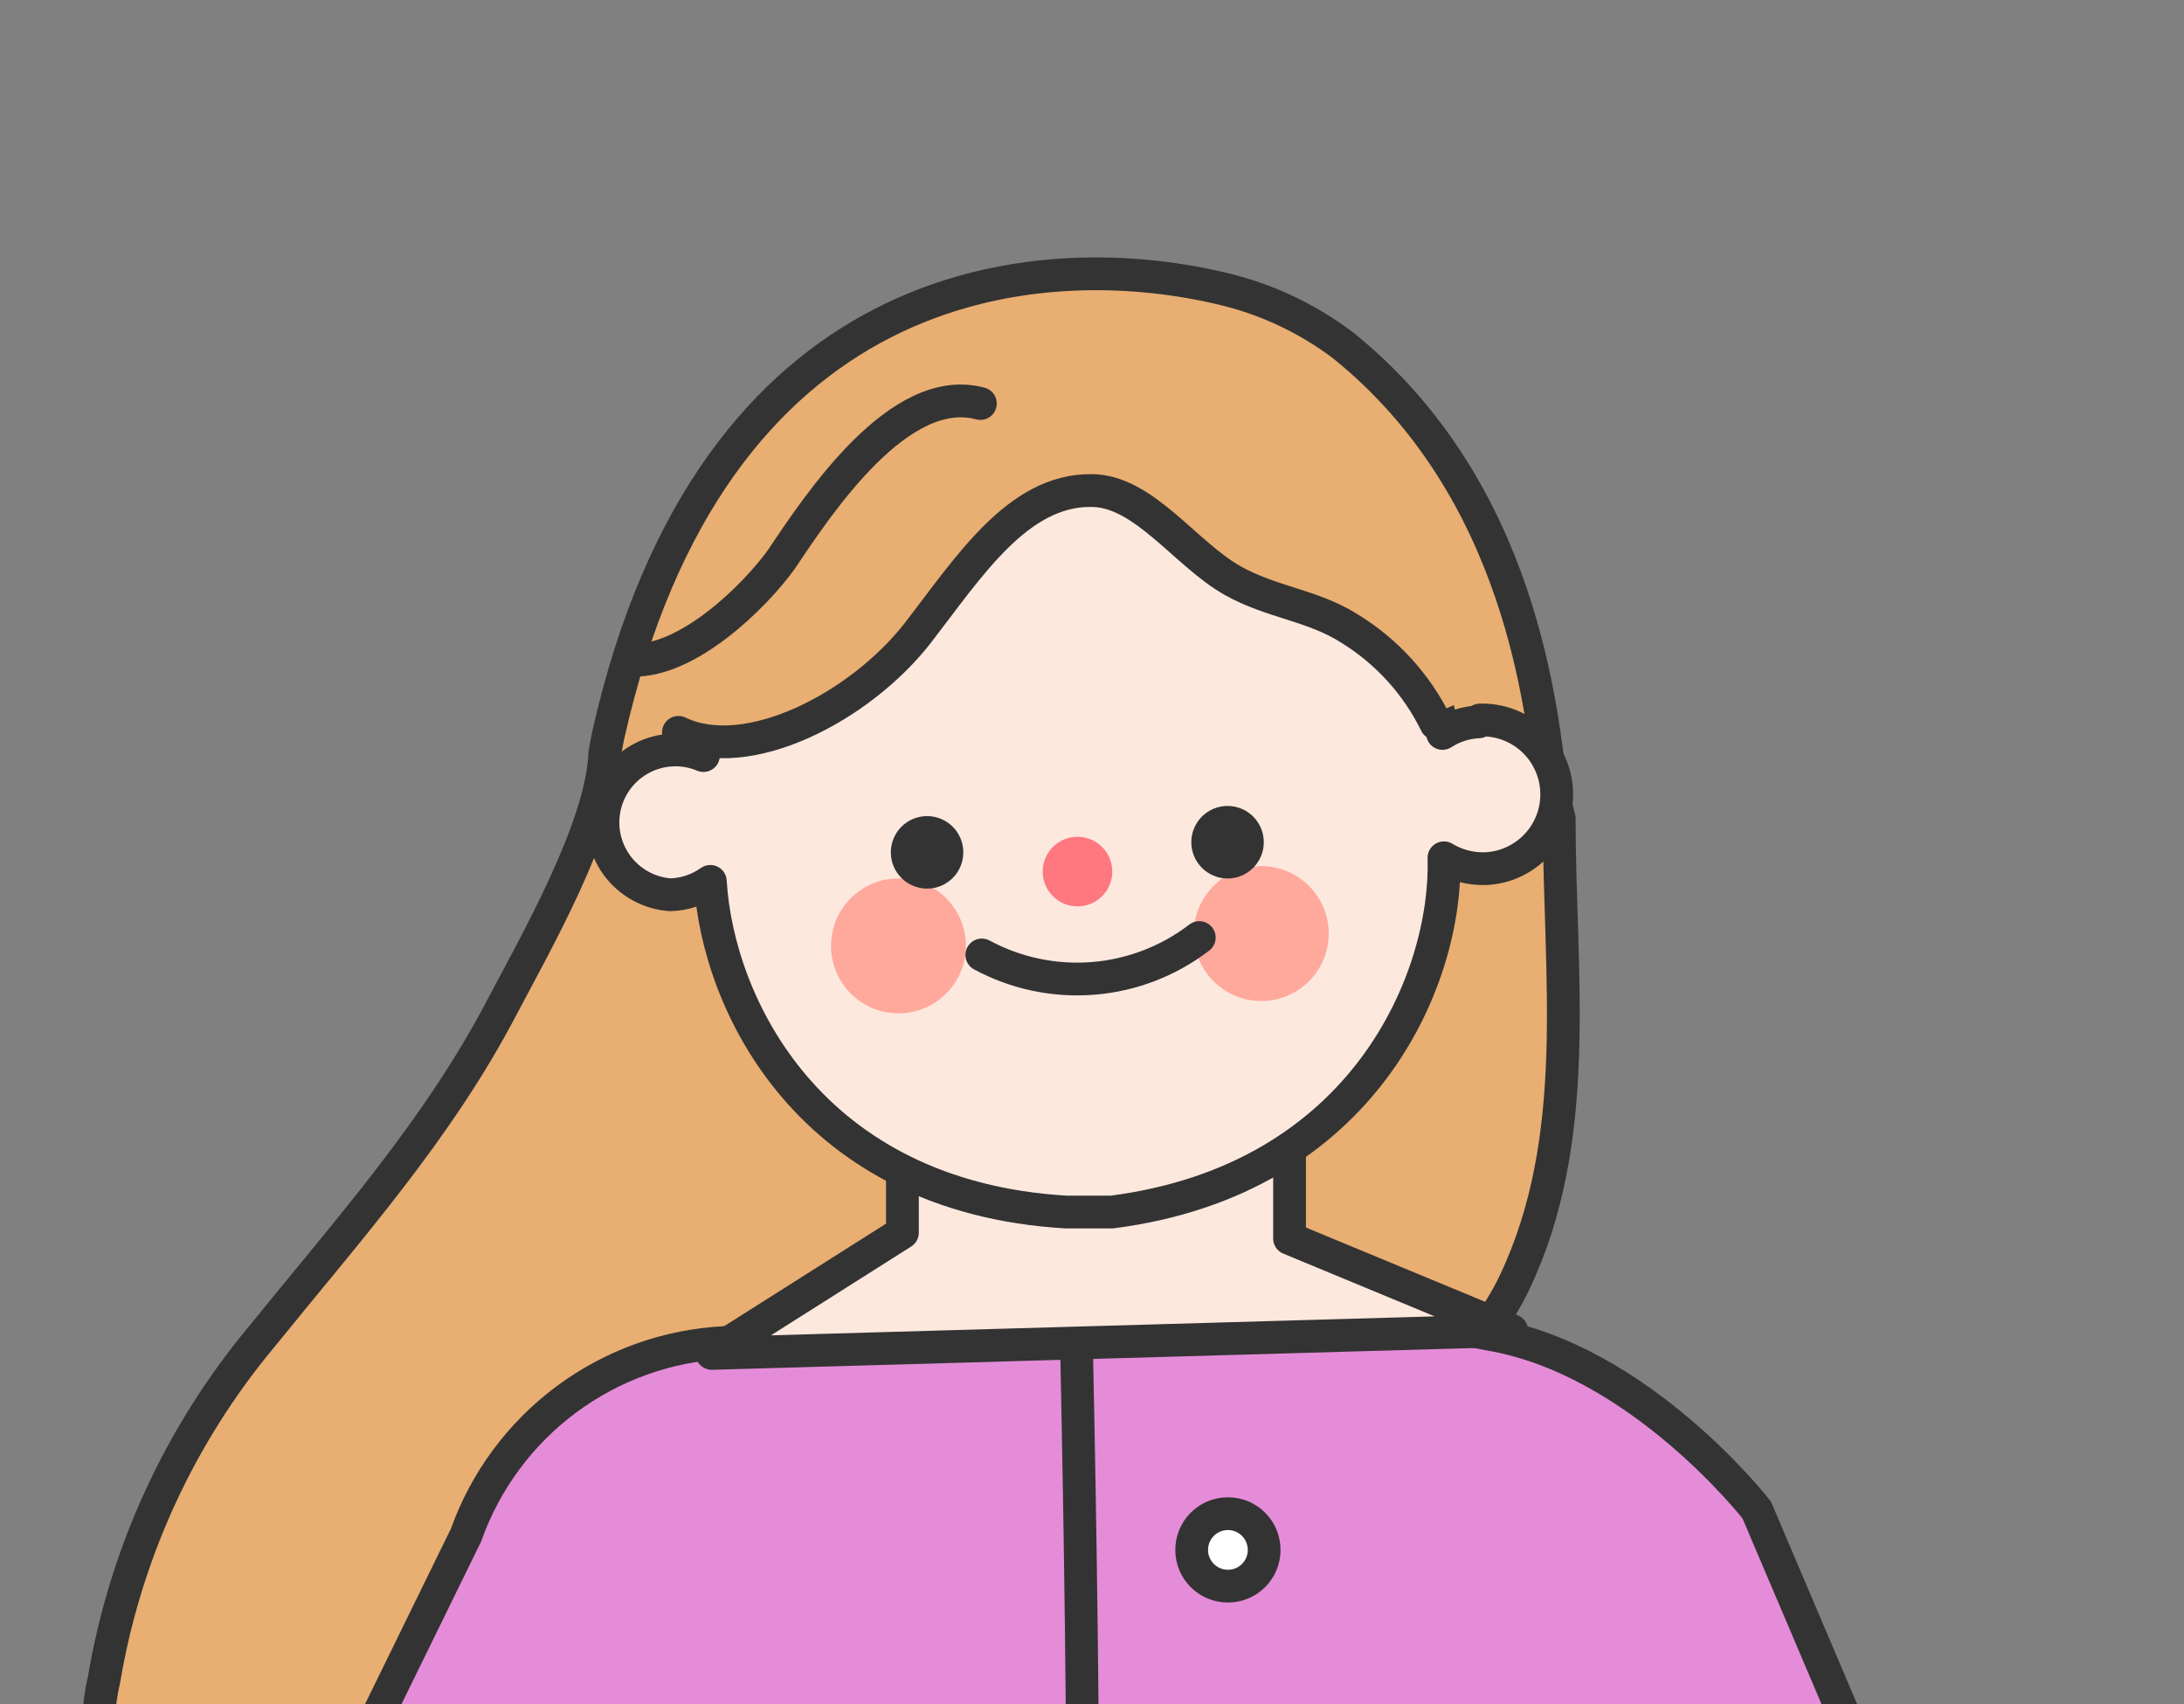 <svg width="100" height="78" viewBox="0 0 100 78" fill="none" xmlns="http://www.w3.org/2000/svg">
<rect x="0" y="0" width="100" height="78" fill="#808080" stroke="none"/>
<g clip-path="url(#clip0_3_254)">
<path d="M71.027 36.029C70.579 32.594 69.716 22.421 61.484 15.799C59.801 14.531 57.865 13.637 55.809 13.177C47.361 11.219 32.575 12.596 27.845 33.673L27.695 34.453C27.579 37.871 24.492 43.232 22.949 46.169C20.012 51.762 15.912 56.326 11.979 61.189C8.222 65.695 5.731 71.119 4.76 76.905C4.477 78.09 4.445 79.321 4.668 80.519C4.891 81.717 5.364 82.855 6.054 83.858C7.947 86.266 10.428 88.146 13.257 89.318C21.116 92.082 29.597 92.565 37.719 90.712C45.071 89.053 54.514 85.352 59.294 79.095C60.531 77.554 61.552 75.851 62.331 74.034C62.881 72.014 63.314 69.963 63.625 67.893C64.571 64.392 67.774 62.002 69.334 58.732C72.504 52.094 71.392 44.609 71.392 37.457L71.027 36.029Z" fill="#E8AE72" stroke="#333333" stroke-width="1.5" stroke-linecap="round" stroke-linejoin="round"/>
<path d="M46.017 58.367L33.222 61.454C30.59 61.578 28.055 62.483 25.939 64.052C23.823 65.621 22.222 67.784 21.339 70.266L6.619 100.321L-3.803 121.746C-3.803 121.746 6.287 128.385 7.814 128.733L21.455 104.985L29.355 87.028L28.094 111.507H72.355L71.11 87.028L78.993 104.985L92.535 128.733C94.095 128.351 104.152 121.746 104.152 121.746L93.713 100.321L80.437 69.121C80.437 69.121 75.076 62.217 68.172 61.072L54.365 58.367" fill="#E58CD8"/>
<path d="M46.017 58.367L33.222 61.454C30.59 61.578 28.055 62.483 25.939 64.052C23.823 65.621 22.222 67.784 21.339 70.266L6.619 100.321L-3.803 121.746C-3.803 121.746 6.287 128.385 7.814 128.733L21.455 104.985L29.355 87.028L28.094 111.507H72.355L71.11 87.028L78.993 104.985L92.535 128.733C94.095 128.351 104.152 121.746 104.152 121.746L93.713 100.321L80.437 69.121C80.437 69.121 75.076 62.217 68.172 61.072L54.365 58.367" stroke="#333333" stroke-width="1.5" stroke-linecap="round" stroke-linejoin="round"/>
<path d="M69.218 60.906L32.591 61.952L41.32 56.425V45.107H59.045V56.691L69.218 60.906Z" fill="#FDE8DE" stroke="#333333" stroke-width="1.5" stroke-linecap="round" stroke-linejoin="round"/>
<path d="M67.708 33.042C67.117 33.068 66.544 33.252 66.048 33.573C63.741 19.085 51.328 19.434 51.328 19.434H49.569H47.693H45.934C45.934 19.434 33.471 19.965 32.209 34.586C31.765 34.399 31.285 34.312 30.804 34.33C30.323 34.348 29.851 34.47 29.422 34.689C28.992 34.907 28.616 35.217 28.318 35.595C28.02 35.974 27.808 36.413 27.697 36.882C27.586 37.35 27.579 37.838 27.675 38.31C27.771 38.782 27.969 39.227 28.254 39.615C28.54 40.003 28.907 40.324 29.329 40.556C29.751 40.788 30.219 40.925 30.699 40.958C31.355 40.938 31.99 40.725 32.525 40.344C32.857 45.97 37.072 54.782 48.805 55.48H48.921H50.797H50.913C62.53 53.986 66.28 44.725 66.115 39.266C66.679 39.607 67.33 39.78 67.99 39.763C68.892 39.733 69.745 39.345 70.361 38.685C70.978 38.025 71.307 37.147 71.276 36.245C71.245 35.343 70.857 34.49 70.197 33.873C69.537 33.257 68.66 32.928 67.757 32.959L67.708 33.042Z" fill="#FDE8DE" stroke="#333333" stroke-width="1.5" stroke-linecap="round" stroke-linejoin="round"/>
<path d="M49.336 41.489C50.216 41.489 50.929 40.776 50.929 39.896C50.929 39.016 50.216 38.303 49.336 38.303C48.456 38.303 47.743 39.016 47.743 39.896C47.743 40.776 48.456 41.489 49.336 41.489Z" fill="#FF787F"/>
<path d="M41.138 46.385C42.843 46.385 44.225 45.003 44.225 43.298C44.225 41.593 42.843 40.211 41.138 40.211C39.433 40.211 38.051 41.593 38.051 43.298C38.051 45.003 39.433 46.385 41.138 46.385Z" fill="#FFA89C"/>
<path d="M57.75 45.821C59.455 45.821 60.837 44.439 60.837 42.734C60.837 41.029 59.455 39.647 57.75 39.647C56.045 39.647 54.663 41.029 54.663 42.734C54.663 44.439 56.045 45.821 57.75 45.821Z" fill="#FFA89C"/>
<path d="M42.449 40.676C43.365 40.676 44.108 39.933 44.108 39.017C44.108 38.1 43.365 37.357 42.449 37.357C41.532 37.357 40.789 38.1 40.789 39.017C40.789 39.933 41.532 40.676 42.449 40.676Z" fill="#333333"/>
<path d="M56.207 40.212C57.123 40.212 57.866 39.468 57.866 38.552C57.866 37.635 57.123 36.892 56.207 36.892C55.29 36.892 54.547 37.635 54.547 38.552C54.547 39.468 55.29 40.212 56.207 40.212Z" fill="#333333"/>
<path d="M32.608 33.938C34.456 33.89 36.268 33.415 37.903 32.552C39.538 31.688 40.952 30.459 42.034 28.96C44.357 25.956 46.598 22.421 49.967 22.454C52.373 22.454 54.265 25.358 56.456 26.586C58.231 27.582 60.107 27.698 61.8 28.777C63.352 29.735 64.569 31.149 65.285 32.826L68.089 31.631L66.513 24.993L56.672 17.89L48.506 16.114L40.54 19.649L34.3 24.412L30.002 32.71" fill="#E8AE72"/>
<path d="M31.064 33.523C34.184 35.034 39.362 32.395 42.034 28.96C44.358 25.956 46.598 22.421 49.967 22.454C52.373 22.454 54.265 25.358 56.456 26.586C58.231 27.582 60.107 27.698 61.8 28.777C63.501 29.823 64.871 31.331 65.749 33.125" stroke="#333333" stroke-width="1.5" stroke-linecap="round" stroke-linejoin="round"/>
<path d="M44.889 18.471C41.188 17.475 37.52 23.002 35.777 25.607C34.583 27.267 31.496 30.337 28.89 30.221" stroke="#333333" stroke-width="1.5" stroke-linecap="round" stroke-linejoin="round"/>
<path d="M44.955 43.713C46.515 44.554 48.285 44.926 50.051 44.785C51.818 44.644 53.506 43.995 54.912 42.916" stroke="#333333" stroke-width="1.5" stroke-linecap="round" stroke-linejoin="round"/>
<path d="M49.303 62.234C49.651 78.83 49.751 94.596 49.17 111.192" stroke="#333333" stroke-width="1.5" stroke-linecap="round" stroke-linejoin="round"/>
<path d="M56.223 72.606C57.14 72.606 57.883 71.863 57.883 70.947C57.883 70.03 57.14 69.287 56.223 69.287C55.307 69.287 54.564 70.03 54.564 70.947C54.564 71.863 55.307 72.606 56.223 72.606Z" fill="white" stroke="#333333" stroke-width="1.5" stroke-linecap="round" stroke-linejoin="round"/>
</g>
<defs>
<clipPath id="clip0_3_254">
<rect width="99.575" height="78" fill="white" transform="translate(0.213)"/>
</clipPath>
</defs>
</svg>
